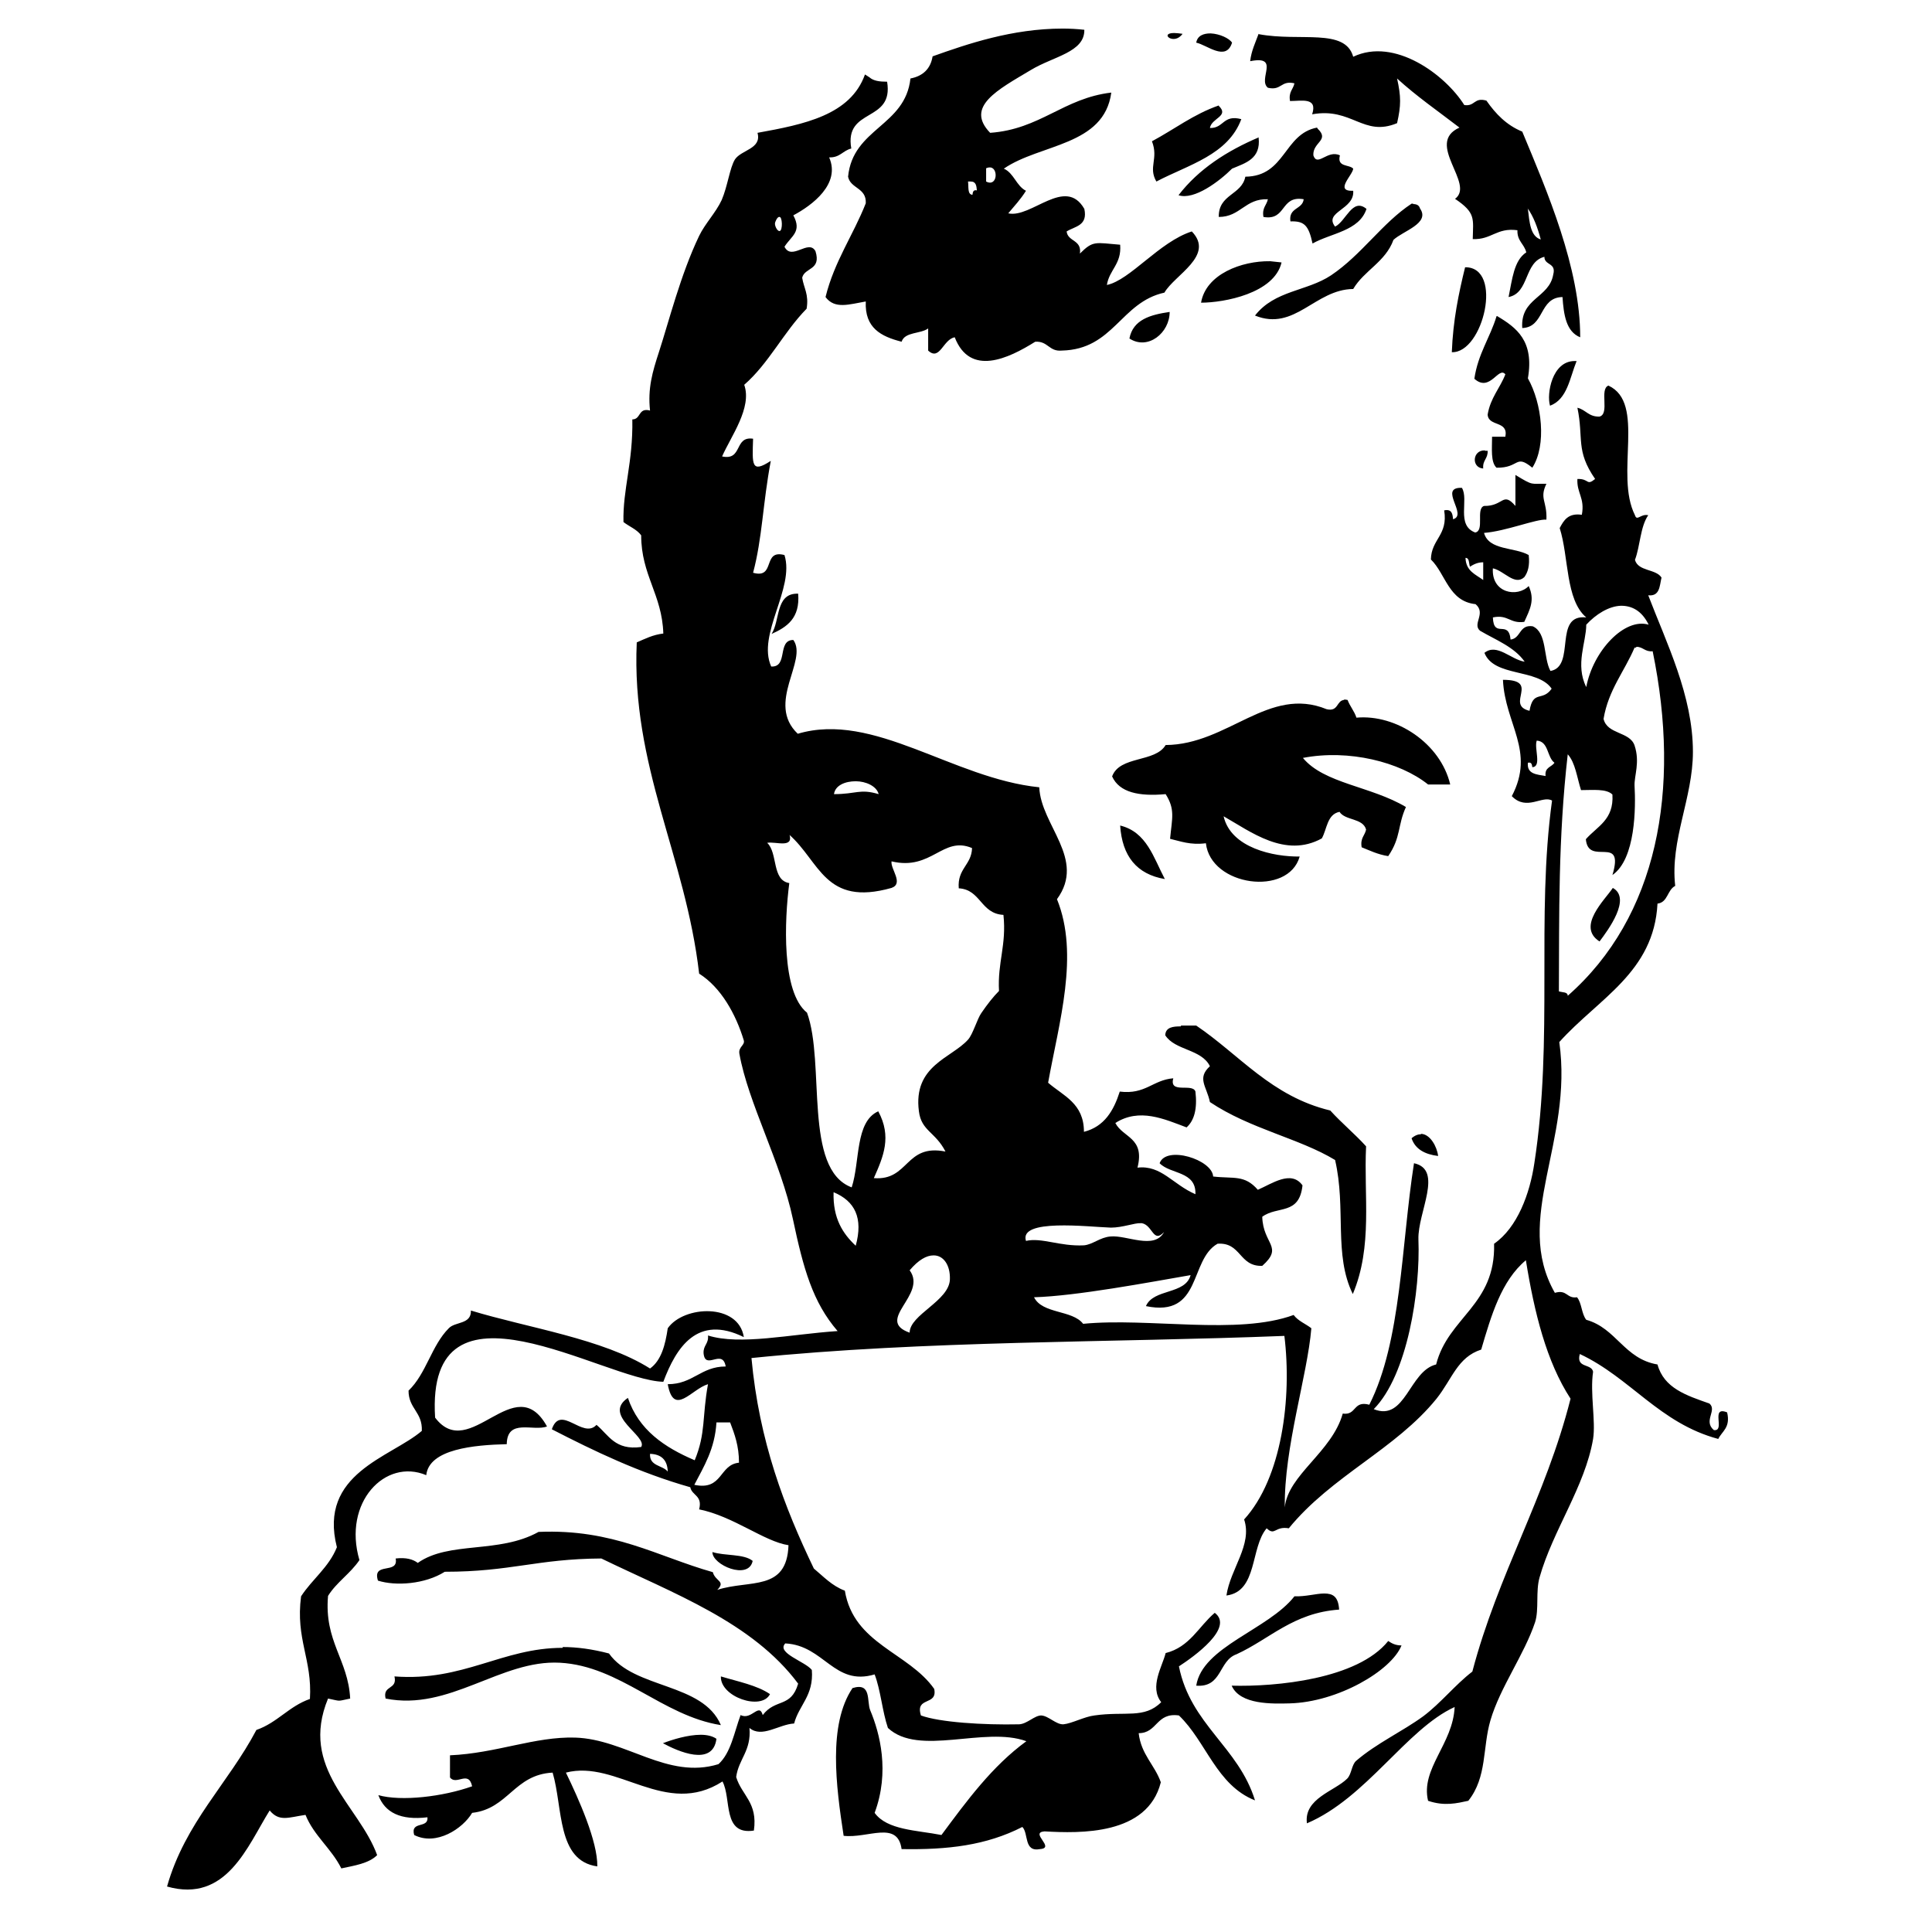 <?xml version="1.0" encoding="UTF-8" standalone="no"?>
<!-- Created with Inkscape (http://www.inkscape.org/) -->
<svg xmlns:dc="http://purl.org/dc/elements/1.1/" xmlns:cc="http://creativecommons.org/ns#" xmlns:rdf="http://www.w3.org/1999/02/22-rdf-syntax-ns#" xmlns:svg="http://www.w3.org/2000/svg" xmlns="http://www.w3.org/2000/svg" version="1.1" width="100%" height="100%" viewBox="0 0 48 48" id="svg2" xml:space="preserve">
<defs id="defs94" />
<path d="m 26.40,0.71 c -1.25,5.79e-4 -2.36,0.38 -3.23,0.69 -0.05,0.31 -0.24,0.49 -0.55,0.55 -0.13,1.19 -1.43,1.23 -1.55,2.44 0.06,0.30 0.46,0.27 0.44,0.66 -0.31,0.79 -0.78,1.44 -1.00,2.33 0.23,0.31 0.59,0.18 1.00,0.11 -0.03,0.66 0.38,0.87 0.89,1.00 0.08,-0.25 0.47,-0.19 0.66,-0.33 l 0,0.55 c 0.29,0.27 0.37,-0.28 0.66,-0.33 0.38,0.98 1.33,0.53 2.00,0.11 0.32,-0.02 0.34,0.25 0.66,0.22 1.29,-0.03 1.46,-1.20 2.55,-1.44 C 29.18,6.83 30.19,6.35 29.61,5.75 28.80,6.01 28.08,6.96 27.50,7.08 27.56,6.70 27.87,6.56 27.83,6.08 27.21,6.03 27.16,5.97 26.83,6.30 26.88,5.95 26.53,6.01 26.50,5.75 26.71,5.62 27.03,5.61 26.94,5.19 26.47,4.37 25.62,5.43 25.05,5.30 l -0.00,0 C 25.20,5.12 25.36,4.95 25.49,4.74 25.25,4.62 25.19,4.30 24.94,4.19 25.84,3.57 27.43,3.63 27.61,2.30 26.42,2.44 25.85,3.21 24.60,3.30 23.97,2.65 24.79,2.23 25.61,1.74 26.17,1.40 26.95,1.30 26.94,0.74 26.76,0.72 26.58,0.71 26.40,0.71 z m 2.77,0.11 c -0.38,-0.00 -7.13e-4,0.32 0.21,0.02 -0.08,-0.01 -0.15,-0.02 -0.21,-0.02 z m 0.90,0.01 c -0.16,-0.00 -0.32,0.05 -0.35,0.23 0.26,0.05 0.74,0.48 0.89,0 -0.07,-0.11 -0.31,-0.22 -0.53,-0.23 z m 1.20,0.01 C 31.19,1.06 31.09,1.26 31.06,1.52 c 0.76,-0.15 0.18,0.45 0.44,0.66 0.34,0.08 0.32,-0.19 0.66,-0.11 -0.03,0.15 -0.15,0.21 -0.11,0.44 0.29,0.00 0.69,-0.10 0.55,0.33 0.99,-0.18 1.27,0.57 2.11,0.22 0.10,-0.44 0.10,-0.66 0,-1.11 0.48,0.44 1.03,0.82 1.55,1.22 -0.87,0.39 0.40,1.40 -0.11,1.77 0.52,0.35 0.45,0.49 0.44,1.00 0.47,0.02 0.59,-0.29 1.11,-0.22 -0.01,0.27 0.17,0.34 0.22,0.55 -0.31,0.20 -0.35,0.68 -0.44,1.11 0.52,-0.10 0.38,-0.87 0.89,-1.00 0.00,0.22 0.30,0.14 0.22,0.44 -0.10,0.59 -0.82,0.58 -0.77,1.33 0.56,-0.02 0.41,-0.76 1.00,-0.77 0.03,0.44 0.09,0.86 0.44,1.00 -0.00,-1.73 -0.82,-3.62 -1.44,-5.11 -0.39,-0.16 -0.66,-0.44 -0.89,-0.77 -0.31,-0.09 -0.28,0.15 -0.55,0.11 C 35.91,1.86 34.65,0.92 33.62,1.41 l -0.00,0 C 33.42,0.69 32.30,1.04 31.28,0.85 z M 21.49,1.85 C 21.13,2.86 19.98,3.09 18.82,3.30 18.93,3.70 18.42,3.72 18.26,3.96 18.13,4.17 18.08,4.62 17.93,4.97 17.78,5.29 17.52,5.55 17.37,5.86 16.91,6.82 16.62,7.98 16.37,8.75 16.21,9.24 16.09,9.65 16.15,10.20 c -0.30,-0.08 -0.22,0.22 -0.44,0.22 0.02,1.07 -0.24,1.74 -0.22,2.55 0.14,0.11 0.33,0.18 0.44,0.33 0.00,0.99 0.52,1.47 0.55,2.44 -0.26,0.03 -0.45,0.13 -0.66,0.22 -0.14,3.09 1.21,5.29 1.55,8.23 0.54,0.34 0.91,1.00 1.11,1.66 0.03,0.12 -0.14,0.16 -0.11,0.33 0.22,1.23 1.03,2.69 1.33,4.11 0.26,1.23 0.49,2.06 1.11,2.78 -1.19,0.08 -2.42,0.36 -3.22,0.11 0.02,0.21 -0.12,0.24 -0.11,0.44 0.04,0.44 0.47,-0.13 0.55,0.33 -0.62,0.00 -0.81,0.44 -1.44,0.44 0.15,0.82 0.59,0.12 1.00,0 -0.15,0.82 -0.05,1.21 -0.33,1.89 -0.75,-0.32 -1.39,-0.75 -1.66,-1.55 -0.65,0.44 0.50,0.95 0.33,1.22 -0.65,0.09 -0.81,-0.30 -1.11,-0.55 -0.34,0.37 -0.89,-0.53 -1.11,0.11 1.07,0.55 2.17,1.08 3.44,1.44 0.04,0.21 0.31,0.20 0.22,0.55 0.85,0.17 1.62,0.80 2.22,0.89 -0.04,1.16 -0.97,0.85 -1.77,1.11 0.22,-0.22 -0.05,-0.21 -0.11,-0.44 -1.38,-0.39 -2.47,-1.08 -4.33,-1.00 -0.99,0.55 -2.22,0.22 -3.00,0.77 -0.12,-0.09 -0.29,-0.14 -0.55,-0.11 0.08,0.41 -0.59,0.07 -0.44,0.55 0.44,0.14 1.17,0.09 1.66,-0.22 1.65,-0.00 2.28,-0.32 3.89,-0.33 1.79,0.87 3.75,1.58 4.89,3.11 -0.18,0.61 -0.56,0.36 -0.88,0.78 -0.09,-0.32 -0.28,0.14 -0.55,0 -0.16,0.43 -0.24,0.94 -0.55,1.22 -1.27,0.39 -2.30,-0.62 -3.56,-0.66 -1.00,-0.03 -1.96,0.39 -3.11,0.44 l 0,0.55 c 0.16,0.21 0.46,-0.19 0.55,0.22 -0.73,0.26 -1.76,0.38 -2.33,0.22 0.16,0.43 0.55,0.63 1.22,0.55 0.03,0.29 -0.43,0.08 -0.33,0.44 0.55,0.28 1.21,-0.16 1.44,-0.55 0.90,-0.10 1.04,-0.95 2.00,-1.00 0.26,0.88 0.10,2.19 1.11,2.33 0.01,-0.62 -0.46,-1.67 -0.78,-2.33 1.27,-0.33 2.48,1.13 3.89,0.22 0.23,0.43 -0.01,1.34 0.78,1.22 0.10,-0.70 -0.30,-0.87 -0.44,-1.33 0.06,-0.45 0.38,-0.65 0.33,-1.22 0.31,0.26 0.73,-0.09 1.11,-0.11 0.12,-0.46 0.49,-0.69 0.44,-1.33 -0.16,-0.21 -0.89,-0.42 -0.66,-0.66 0.97,0.05 1.21,1.07 2.22,0.77 0.15,0.39 0.19,0.92 0.33,1.33 0.77,0.72 2.40,-0.05 3.44,0.33 -0.85,0.62 -1.48,1.48 -2.11,2.33 -0.61,-0.12 -1.35,-0.12 -1.66,-0.55 0.38,-1.02 0.13,-1.98 -0.11,-2.55 -0.09,-0.22 0.04,-0.70 -0.44,-0.55 -0.61,0.91 -0.41,2.43 -0.22,3.67 0.60,0.07 1.34,-0.39 1.44,0.33 1.14,0.02 2.10,-0.09 3.00,-0.55 0.16,0.16 0.03,0.63 0.44,0.55 0.39,-0.03 -0.27,-0.41 0.11,-0.44 0.88,0.05 2.56,0.10 2.89,-1.22 -0.15,-0.43 -0.49,-0.69 -0.55,-1.22 0.47,-0.00 0.43,-0.52 1.00,-0.44 0.68,0.65 0.93,1.73 1.89,2.11 -0.41,-1.33 -1.60,-1.88 -1.89,-3.33 0.37,-0.24 1.38,-0.96 0.89,-1.33 -0.40,0.34 -0.62,0.85 -1.22,1.00 -0.08,0.33 -0.41,0.84 -0.11,1.22 -0.42,0.42 -0.89,0.22 -1.66,0.33 -0.25,0.03 -0.56,0.20 -0.77,0.22 -0.18,0.01 -0.37,-0.21 -0.55,-0.22 -0.17,-0.00 -0.35,0.21 -0.55,0.22 -0.89,0.02 -1.98,-0.05 -2.44,-0.22 -0.15,-0.48 0.42,-0.23 0.33,-0.66 -0.64,-0.91 -2.00,-1.11 -2.22,-2.44 -0.32,-0.12 -0.53,-0.35 -0.77,-0.55 -0.73,-1.52 -1.36,-3.16 -1.55,-5.23 4.32,-0.44 8.94,-0.38 13.24,-0.55 0.19,1.54 -0.06,3.53 -1.00,4.56 0.21,0.63 -0.34,1.22 -0.44,1.89 0.78,-0.10 0.59,-1.19 1.00,-1.67 0.21,0.20 0.20,-0.06 0.55,0 1.07,-1.31 2.65,-1.96 3.67,-3.22 0.39,-0.49 0.52,-1.03 1.11,-1.22 0.25,-0.85 0.50,-1.71 1.11,-2.22 0.21,1.30 0.51,2.52 1.11,3.44 -0.62,2.45 -1.80,4.35 -2.44,6.78 -0.43,0.33 -0.78,0.78 -1.22,1.11 -0.52,0.38 -1.16,0.67 -1.67,1.11 -0.11,0.10 -0.11,0.33 -0.22,0.44 -0.31,0.31 -1.08,0.49 -1.00,1.11 1.48,-0.63 2.47,-2.34 3.67,-2.89 -0.04,0.92 -0.85,1.53 -0.66,2.33 0.41,0.14 0.72,0.06 1.00,0 0.47,-0.59 0.35,-1.32 0.55,-2.00 0.24,-0.82 0.84,-1.63 1.11,-2.44 0.10,-0.32 0.01,-0.76 0.11,-1.11 0.33,-1.17 1.13,-2.26 1.33,-3.44 0.07,-0.44 -0.08,-1.14 0,-1.67 -0.04,-0.21 -0.43,-0.08 -0.33,-0.44 1.26,0.59 1.98,1.72 3.44,2.11 0.09,-0.19 0.31,-0.28 0.22,-0.66 -0.43,-0.17 -0.03,0.48 -0.33,0.44 -0.27,-0.23 0.09,-0.49 -0.11,-0.66 C 41.90,34.67 41.34,34.49 41.18,33.90 40.35,33.76 40.16,33.00 39.41,32.79 39.29,32.64 39.30,32.37 39.18,32.23 c -0.26,0.04 -0.24,-0.20 -0.55,-0.11 -1.05,-1.84 0.46,-3.75 0.11,-6.23 0.98,-1.09 2.35,-1.73 2.44,-3.44 0.26,-0.03 0.24,-0.34 0.44,-0.44 -0.13,-1.14 0.44,-2.18 0.44,-3.33 -0.00,-1.40 -0.66,-2.71 -1.11,-3.89 0.29,0.03 0.28,-0.23 0.33,-0.44 -0.14,-0.22 -0.58,-0.15 -0.66,-0.44 0.13,-0.34 0.13,-0.82 0.33,-1.11 -0.19,-0.04 -0.28,0.16 -0.33,0 -0.51,-1.01 0.28,-2.79 -0.66,-3.22 -0.23,0.09 0.04,0.70 -0.22,0.77 -0.27,0.01 -0.34,-0.17 -0.55,-0.22 0.16,0.77 -0.05,1.06 0.44,1.77 -0.22,0.18 -0.14,-0.01 -0.44,0 -0.02,0.35 0.19,0.47 0.11,0.89 -0.34,-0.05 -0.45,0.14 -0.55,0.33 0.23,0.72 0.14,1.78 0.66,2.22 -0.83,-0.09 -0.25,1.22 -0.89,1.33 -0.18,-0.33 -0.08,-0.95 -0.44,-1.11 -0.34,-0.05 -0.29,0.30 -0.55,0.33 -0.05,-0.51 -0.42,-0.01 -0.44,-0.55 0.38,-0.08 0.42,0.16 0.78,0.11 0.14,-0.31 0.27,-0.54 0.11,-0.89 -0.28,0.29 -0.93,0.18 -0.89,-0.44 0.28,0.06 0.54,0.44 0.78,0.22 0.09,-0.12 0.14,-0.29 0.11,-0.55 -0.35,-0.20 -0.99,-0.11 -1.11,-0.55 0.54,-0.04 1.30,-0.35 1.55,-0.33 0.02,-0.46 -0.18,-0.52 0,-0.89 -0.40,-0.01 -0.31,0.06 -0.77,-0.22 l 0,0.77 c -0.32,-0.37 -0.29,0.01 -0.78,0 -0.21,0.07 0.02,0.62 -0.22,0.66 -0.48,-0.18 -0.15,-0.82 -0.33,-1.11 -0.60,-0.02 0.16,0.68 -0.22,0.78 -0.01,-0.13 -0.03,-0.26 -0.22,-0.22 0.10,0.62 -0.32,0.71 -0.33,1.22 0.37,0.36 0.44,1.04 1.11,1.11 0.27,0.23 -0.09,0.49 0.11,0.66 0.39,0.23 0.85,0.40 1.11,0.77 -0.34,-0.05 -0.69,-0.47 -1.00,-0.22 0.24,0.61 1.32,0.38 1.67,0.89 -0.23,0.33 -0.46,0.02 -0.55,0.55 -0.62,-0.15 0.29,-0.77 -0.66,-0.77 0.05,1.10 0.81,1.77 0.22,2.89 0.37,0.38 0.76,-0.03 1.00,0.11 -0.40,2.89 0.04,5.91 -0.44,9.01 -0.11,0.75 -0.42,1.60 -1.00,2.00 0.04,1.53 -1.14,1.82 -1.44,3.00 -0.67,0.16 -0.76,1.43 -1.55,1.11 0.84,-0.85 1.16,-2.94 1.11,-4.22 -0.02,-0.67 0.63,-1.73 -0.11,-1.89 -0.32,2.05 -0.31,4.42 -1.11,6.00 -0.41,-0.11 -0.31,0.27 -0.66,0.22 -0.27,0.96 -1.36,1.52 -1.44,2.33 -0.02,-1.49 0.56,-3.26 0.66,-4.45 -0.14,-0.11 -0.33,-0.18 -0.44,-0.33 -1.39,0.51 -3.60,0.06 -5.23,0.22 -0.27,-0.35 -1.01,-0.24 -1.22,-0.66 1.05,-0.03 2.85,-0.37 3.89,-0.55 -0.13,0.49 -0.92,0.33 -1.11,0.77 1.40,0.29 1.07,-1.15 1.78,-1.55 0.59,-0.04 0.53,0.57 1.11,0.55 0.54,-0.48 0.02,-0.53 0,-1.22 0.38,-0.28 0.92,-0.03 1.00,-0.78 -0.28,-0.39 -0.76,-0.04 -1.11,0.11 -0.33,-0.38 -0.60,-0.27 -1.11,-0.33 -0.02,-0.42 -1.17,-0.78 -1.33,-0.33 0.27,0.28 0.91,0.19 0.89,0.77 -0.56,-0.24 -0.85,-0.73 -1.44,-0.66 0.19,-0.75 -0.36,-0.74 -0.55,-1.11 0.60,-0.38 1.21,-0.10 1.77,0.11 0.19,-0.17 0.27,-0.46 0.22,-0.89 -0.07,-0.22 -0.66,0.07 -0.55,-0.33 -0.51,0.04 -0.69,0.41 -1.33,0.33 -0.15,0.47 -0.38,0.87 -0.89,1.00 0.00,-0.71 -0.51,-0.89 -0.89,-1.22 0.27,-1.50 0.78,-3.18 0.22,-4.56 0.73,-1.00 -0.40,-1.83 -0.44,-2.78 -2.15,-0.22 -4.11,-1.89 -6.00,-1.33 -0.80,-0.76 0.26,-1.82 -0.11,-2.33 -0.41,-0.00 -0.12,0.68 -0.55,0.66 l -0.00,0 c -0.36,-0.80 0.59,-1.94 0.33,-2.77 -0.56,-0.15 -0.21,0.60 -0.78,0.44 0.23,-0.86 0.24,-1.72 0.44,-2.78 -0.49,0.32 -0.46,0.09 -0.44,-0.55 -0.48,-0.07 -0.25,0.55 -0.77,0.44 0.22,-0.50 0.75,-1.21 0.55,-1.78 0.61,-0.53 0.98,-1.31 1.55,-1.89 0.06,-0.36 -0.07,-0.51 -0.11,-0.77 0.06,-0.26 0.48,-0.18 0.33,-0.66 -0.17,-0.31 -0.59,0.25 -0.77,-0.11 0.17,-0.27 0.44,-0.37 0.22,-0.78 0.47,-0.25 1.18,-0.78 0.89,-1.44 0.27,0.01 0.34,-0.17 0.55,-0.22 -0.18,-1.03 1.06,-0.63 0.89,-1.66 -0.19,0.00 -0.34,-0.02 -0.44,-0.11 z m 8.79,0.77 c -0.63,0.22 -1.10,0.59 -1.66,0.89 0.17,0.44 -0.10,0.64 0.11,1.00 0.80,-0.42 1.78,-0.66 2.11,-1.55 -0.46,-0.12 -0.43,0.23 -0.78,0.22 0.04,-0.25 0.49,-0.29 0.22,-0.55 z m 2.44,0.55 c -0.83,0.16 -0.78,1.21 -1.78,1.22 -0.09,0.46 -0.67,0.43 -0.66,1.00 0.54,-0.00 0.65,-0.46 1.22,-0.44 -0.03,0.15 -0.15,0.21 -0.11,0.44 0.58,0.10 0.41,-0.54 1.00,-0.44 -0.03,0.26 -0.38,0.20 -0.33,0.55 0.34,-0.01 0.45,0.09 0.55,0.55 C 33.07,5.79 33.77,5.74 33.95,5.19 33.60,4.90 33.44,5.50 33.17,5.63 32.88,5.26 33.66,5.21 33.62,4.74 c -0.48,0.02 -0.01,-0.39 0,-0.55 -0.10,-0.11 -0.41,-0.03 -0.33,-0.33 -0.31,-0.15 -0.56,0.30 -0.66,0 -0.02,-0.33 0.41,-0.37 0.11,-0.66 z M 31.28,3.41 c -0.80,0.34 -1.50,0.79 -2.00,1.44 0.39,0.13 1.02,-0.35 1.33,-0.66 0.33,-0.14 0.72,-0.24 0.66,-0.77 l -0.00,0 z m -6.70,0.75 c 0.23,-0.02 0.21,0.50 -0.08,0.35 l 0,-0.33 c 0.03,-0.01 0.05,-0.02 0.08,-0.02 z m -0.46,0.35 c 0.13,-0.00 0.14,0.11 0.15,0.22 -0.09,-0.02 -0.10,0.04 -0.11,0.11 -0.13,-0.01 -0.09,-0.20 -0.11,-0.33 0.02,-0.00 0.04,-0.00 0.06,-0.00 z m 10.99,0.55 c -0.01,3.92e-4 -0.02,0.00 -0.04,0.00 -0.73,0.48 -1.24,1.27 -2.00,1.78 -0.60,0.40 -1.40,0.37 -1.89,1.00 0.99,0.40 1.49,-0.65 2.44,-0.66 0.27,-0.46 0.80,-0.67 1.00,-1.22 0.23,-0.22 0.92,-0.41 0.66,-0.78 -0.02,-0.07 -0.07,-0.11 -0.17,-0.11 z m 2.84,0.11 c 0.15,0.21 0.25,0.48 0.33,0.78 C 38.02,5.87 38.00,5.52 37.96,5.19 z M 19.36,5.39 c 0.08,-0.02 0.09,0.34 0.01,0.35 -0.06,0.01 -0.14,-0.15 -0.11,-0.22 0.03,-0.08 0.06,-0.12 0.09,-0.13 z m 12.19,1.10 c -0.70,-0.01 -1.59,0.32 -1.71,1.03 0.57,0.00 1.82,-0.23 2.00,-1.00 -0.09,-0.01 -0.18,-0.02 -0.28,-0.03 z M 36.40,6.64 C 36.24,7.29 36.10,7.96 36.07,8.75 36.85,8.78 37.36,6.63 36.40,6.64 z M 29.06,7.75 c -0.48,0.07 -0.91,0.19 -1.00,0.66 0.46,0.30 1.00,-0.14 1.00,-0.66 z m 8.12,0.11 c -0.16,0.53 -0.46,0.93 -0.55,1.55 0.39,0.35 0.60,-0.32 0.77,-0.11 -0.13,0.34 -0.37,0.58 -0.44,1.00 0.02,0.31 0.52,0.14 0.44,0.55 l -0.33,0 c 9.19e-4,0.29 -0.04,0.63 0.11,0.77 0.58,0.01 0.46,-0.35 0.89,0 0.36,-0.56 0.24,-1.60 -0.11,-2.22 0.16,-0.93 -0.28,-1.26 -0.77,-1.55 z m 1.94,1.11 c -0.56,0.00 -0.70,0.82 -0.61,1.11 0.43,-0.16 0.49,-0.69 0.66,-1.11 -0.01,-0.00 -0.03,-0.00 -0.05,-0.00 z M 36.89,11.19 c -0.31,-0.01 -0.34,0.43 -0.04,0.45 -0.02,-0.21 0.12,-0.24 0.11,-0.44 -0.02,-0.00 -0.04,-0.00 -0.06,-0.00 z m -0.48,2.67 c 0.10,0.00 0.08,0.13 0.11,0.22 0.08,-0.05 0.18,-0.11 0.33,-0.11 l 0,0.44 c -0.19,-0.14 -0.43,-0.22 -0.44,-0.55 z m -16.63,0.89 c -0.51,0.02 -0.40,0.67 -0.61,1.00 0.38,-0.17 0.71,-0.39 0.66,-1.00 -0.01,-6.66e-4 -0.03,-7.06e-4 -0.05,0 z m 20.50,0.30 c 0.26,-0.00 0.51,0.12 0.68,0.47 -0.60,-0.18 -1.38,0.65 -1.55,1.55 -0.28,-0.56 0.00,-1.11 0,-1.55 0.24,-0.26 0.56,-0.46 0.86,-0.47 z m 0.38,1.02 c 0.16,0.00 0.21,0.13 0.40,0.11 0.71,3.45 0.12,6.60 -2.11,8.56 -0.00,-0.10 -0.13,-0.08 -0.22,-0.11 0.01,-1.91 -0.02,-3.79 0.22,-5.89 0.19,0.21 0.23,0.58 0.33,0.89 0.29,9.19e-4 0.63,-0.04 0.78,0.11 0.04,0.63 -0.38,0.79 -0.66,1.11 0.06,0.69 0.97,-0.14 0.66,0.89 0.58,-0.40 0.58,-1.69 0.55,-2.22 -0.01,-0.25 0.14,-0.58 0,-1.00 -0.12,-0.35 -0.68,-0.27 -0.77,-0.66 0.12,-0.72 0.52,-1.18 0.77,-1.77 0.01,-8.86e-4 0.02,-0.00 0.03,-0.00 z m -7.26,1.32 c -0.20,0.01 -0.14,0.30 -0.44,0.23 -1.44,-0.59 -2.45,0.88 -4.00,0.89 -0.26,0.44 -1.14,0.26 -1.33,0.78 0.18,0.40 0.67,0.50 1.33,0.44 0.24,0.38 0.16,0.59 0.11,1.11 0.26,0.06 0.50,0.16 0.89,0.11 0.12,1.07 2.05,1.33 2.33,0.33 -0.64,0.01 -1.71,-0.21 -1.89,-1.00 0.67,0.38 1.53,1.05 2.44,0.55 0.13,-0.23 0.13,-0.60 0.44,-0.66 0.14,0.22 0.58,0.15 0.66,0.44 -0.03,0.15 -0.15,0.21 -0.11,0.44 0.20,0.08 0.40,0.18 0.66,0.22 0.32,-0.47 0.23,-0.76 0.44,-1.22 -0.87,-0.52 -2.03,-0.58 -2.56,-1.22 1.14,-0.22 2.41,0.10 3.11,0.66 l 0.55,0 c -0.24,-1.02 -1.34,-1.75 -2.33,-1.66 -0.05,-0.16 -0.16,-0.28 -0.22,-0.44 -0.04,-0.01 -0.07,-0.01 -0.10,-0.01 z m 4.78,1.01 c 0.30,0.02 0.25,0.41 0.44,0.55 -0.07,0.11 -0.25,0.11 -0.22,0.33 -0.21,-0.04 -0.47,-0.04 -0.44,-0.33 0.09,-0.02 0.10,0.04 0.11,0.11 0.24,-0.01 0.04,-0.47 0.11,-0.66 z m -16.92,1.01 c 0.25,0.00 0.52,0.12 0.57,0.32 -0.47,-0.14 -0.55,0.00 -1.11,0 0.03,-0.22 0.28,-0.32 0.54,-0.32 z m 6.57,1.10 c 0.05,0.76 0.41,1.21 1.11,1.33 -0.28,-0.53 -0.45,-1.17 -1.11,-1.33 z m -8.23,0.22 c 0.77,0.67 0.89,1.80 2.55,1.33 0.31,-0.11 -0.03,-0.47 0,-0.66 1.00,0.24 1.27,-0.64 2.00,-0.33 -0.01,0.42 -0.37,0.51 -0.33,1.00 0.55,0.03 0.54,0.63 1.11,0.66 0.08,0.75 -0.15,1.18 -0.11,1.89 -0.14,0.14 -0.29,0.33 -0.44,0.55 -0.10,0.14 -0.21,0.53 -0.33,0.66 -0.41,0.46 -1.37,0.64 -1.22,1.78 0.06,0.49 0.41,0.51 0.66,1.00 -1.01,-0.20 -0.90,0.73 -1.78,0.66 0.24,-0.54 0.45,-1.03 0.11,-1.66 -0.58,0.26 -0.45,1.25 -0.66,1.89 -1.21,-0.45 -0.65,-3.08 -1.11,-4.34 -0.64,-0.51 -0.56,-2.31 -0.44,-3.22 -0.44,-0.07 -0.28,-0.75 -0.55,-1.00 l 0,-0.00 c 0.21,-0.04 0.67,0.15 0.55,-0.22 z m 20.47,1.33 c -0.19,0.29 -0.91,0.96 -0.33,1.33 0.21,-0.28 0.80,-1.07 0.33,-1.33 z m -10.73,3.44 c -0.20,-0.00 -0.38,0.02 -0.39,0.22 0.24,0.38 0.90,0.34 1.11,0.77 -0.33,0.30 -0.08,0.50 0,0.89 1.00,0.67 2.22,0.90 3.11,1.44 0.28,1.21 -0.04,2.35 0.44,3.33 0.50,-1.19 0.27,-2.44 0.33,-3.67 -0.28,-0.31 -0.60,-0.57 -0.89,-0.89 -1.46,-0.35 -2.25,-1.38 -3.33,-2.11 -0.11,0.00 -0.25,-0.00 -0.38,-0.00 z m 5.96,2.68 c -0.07,-0.00 -0.15,0.03 -0.23,0.10 0.09,0.27 0.33,0.40 0.66,0.44 -0.03,-0.24 -0.20,-0.54 -0.42,-0.55 z m -14.59,1.44 c 0.53,0.22 0.74,0.64 0.55,1.33 -0.32,-0.30 -0.57,-0.68 -0.55,-1.33 z m 7.64,0.77 c 0.01,4.66e-4 0.01,0.00 0.02,0.00 0.27,0.05 0.28,0.51 0.55,0.22 -0.24,0.45 -0.93,0.07 -1.33,0.11 -0.26,0.02 -0.44,0.20 -0.66,0.22 -0.60,0.03 -1.05,-0.20 -1.44,-0.11 -0.18,-0.56 1.53,-0.35 2.11,-0.33 0.29,0.00 0.59,-0.12 0.74,-0.11 z M 23.20,31.19 c 0.24,0.00 0.41,0.24 0.40,0.59 -0.01,0.54 -1.00,0.88 -1.00,1.33 -0.88,-0.31 0.45,-0.94 0,-1.55 0.22,-0.26 0.42,-0.37 0.59,-0.37 z m -11.50,1.37 c 0.01,0.35 -0.39,0.27 -0.55,0.44 -0.43,0.43 -0.56,1.13 -1.00,1.55 -0.00,0.45 0.35,0.53 0.33,1.00 -0.77,0.66 -2.58,1.05 -2.11,2.89 -0.20,0.50 -0.61,0.79 -0.89,1.22 -0.14,1.07 0.28,1.56 0.22,2.55 -0.52,0.18 -0.81,0.59 -1.33,0.77 -0.70,1.33 -1.77,2.30 -2.22,3.89 1.48,0.42 2.00,-1.01 2.55,-1.89 0.24,0.29 0.47,0.17 0.89,0.11 0.21,0.52 0.64,0.83 0.89,1.33 0.32,-0.07 0.68,-0.12 0.89,-0.33 -0.45,-1.24 -1.94,-2.15 -1.22,-3.89 0.34,0.07 0.21,0.07 0.55,0 -0.05,-0.97 -0.65,-1.42 -0.55,-2.55 0.21,-0.34 0.55,-0.55 0.78,-0.89 -0.42,-1.43 0.64,-2.54 1.66,-2.11 0.07,-0.65 1.19,-0.75 2.00,-0.77 0.01,-0.65 0.66,-0.31 1.00,-0.44 -0.80,-1.45 -1.92,0.92 -2.78,-0.22 -0.24,-3.81 4.19,-0.93 5.67,-0.89 0.32,-0.85 0.84,-1.68 2.00,-1.11 -0.13,-0.85 -1.49,-0.79 -1.89,-0.22 -0.06,0.41 -0.16,0.80 -0.44,1.00 -1.17,-0.74 -3.04,-1.01 -4.45,-1.44 z m 6.11,2.78 0.33,0 c 0.11,0.29 0.22,0.58 0.22,1.00 -0.50,0.05 -0.40,0.70 -1.11,0.55 0.24,-0.46 0.51,-0.89 0.55,-1.55 z m -1.66,0.78 c 0.28,0.01 0.43,0.15 0.44,0.44 -0.13,-0.16 -0.46,-0.13 -0.44,-0.44 z m 1.55,2.44 c -0.01,0.32 0.90,0.71 1.00,0.22 -0.22,-0.18 -0.69,-0.12 -1.00,-0.22 z m 15.20,1.03 c -0.20,0.00 -0.46,0.08 -0.74,0.07 -0.65,0.83 -2.29,1.25 -2.44,2.22 0.65,0.05 0.55,-0.62 1.00,-0.78 0.83,-0.38 1.41,-1.03 2.55,-1.11 -0.02,-0.33 -0.16,-0.40 -0.37,-0.40 z m 1.59,1.18 c -0.76,0.95 -2.79,1.14 -3.89,1.11 0.21,0.48 1.02,0.45 1.44,0.44 1.19,-0.03 2.53,-0.81 2.78,-1.44 -0.15,0.00 -0.24,-0.05 -0.33,-0.11 z m -20.51,0.17 c -1.51,-0.00 -2.46,0.84 -4.18,0.71 0.08,0.34 -0.30,0.21 -0.22,0.55 1.59,0.32 2.86,-0.97 4.33,-0.89 1.50,0.08 2.54,1.32 4.00,1.55 -0.45,-1.06 -2.15,-0.89 -2.78,-1.78 -0.42,-0.11 -0.80,-0.16 -1.15,-0.16 z m 3.93,0.71 c -0.02,0.51 1.01,0.86 1.22,0.44 -0.32,-0.22 -0.79,-0.31 -1.22,-0.44 z m -0.50,1.45 c -0.32,-0.00 -0.71,0.12 -0.94,0.21 0.37,0.20 1.24,0.59 1.33,-0.11 -0.10,-0.07 -0.24,-0.10 -0.39,-0.10 z" />
</svg>
